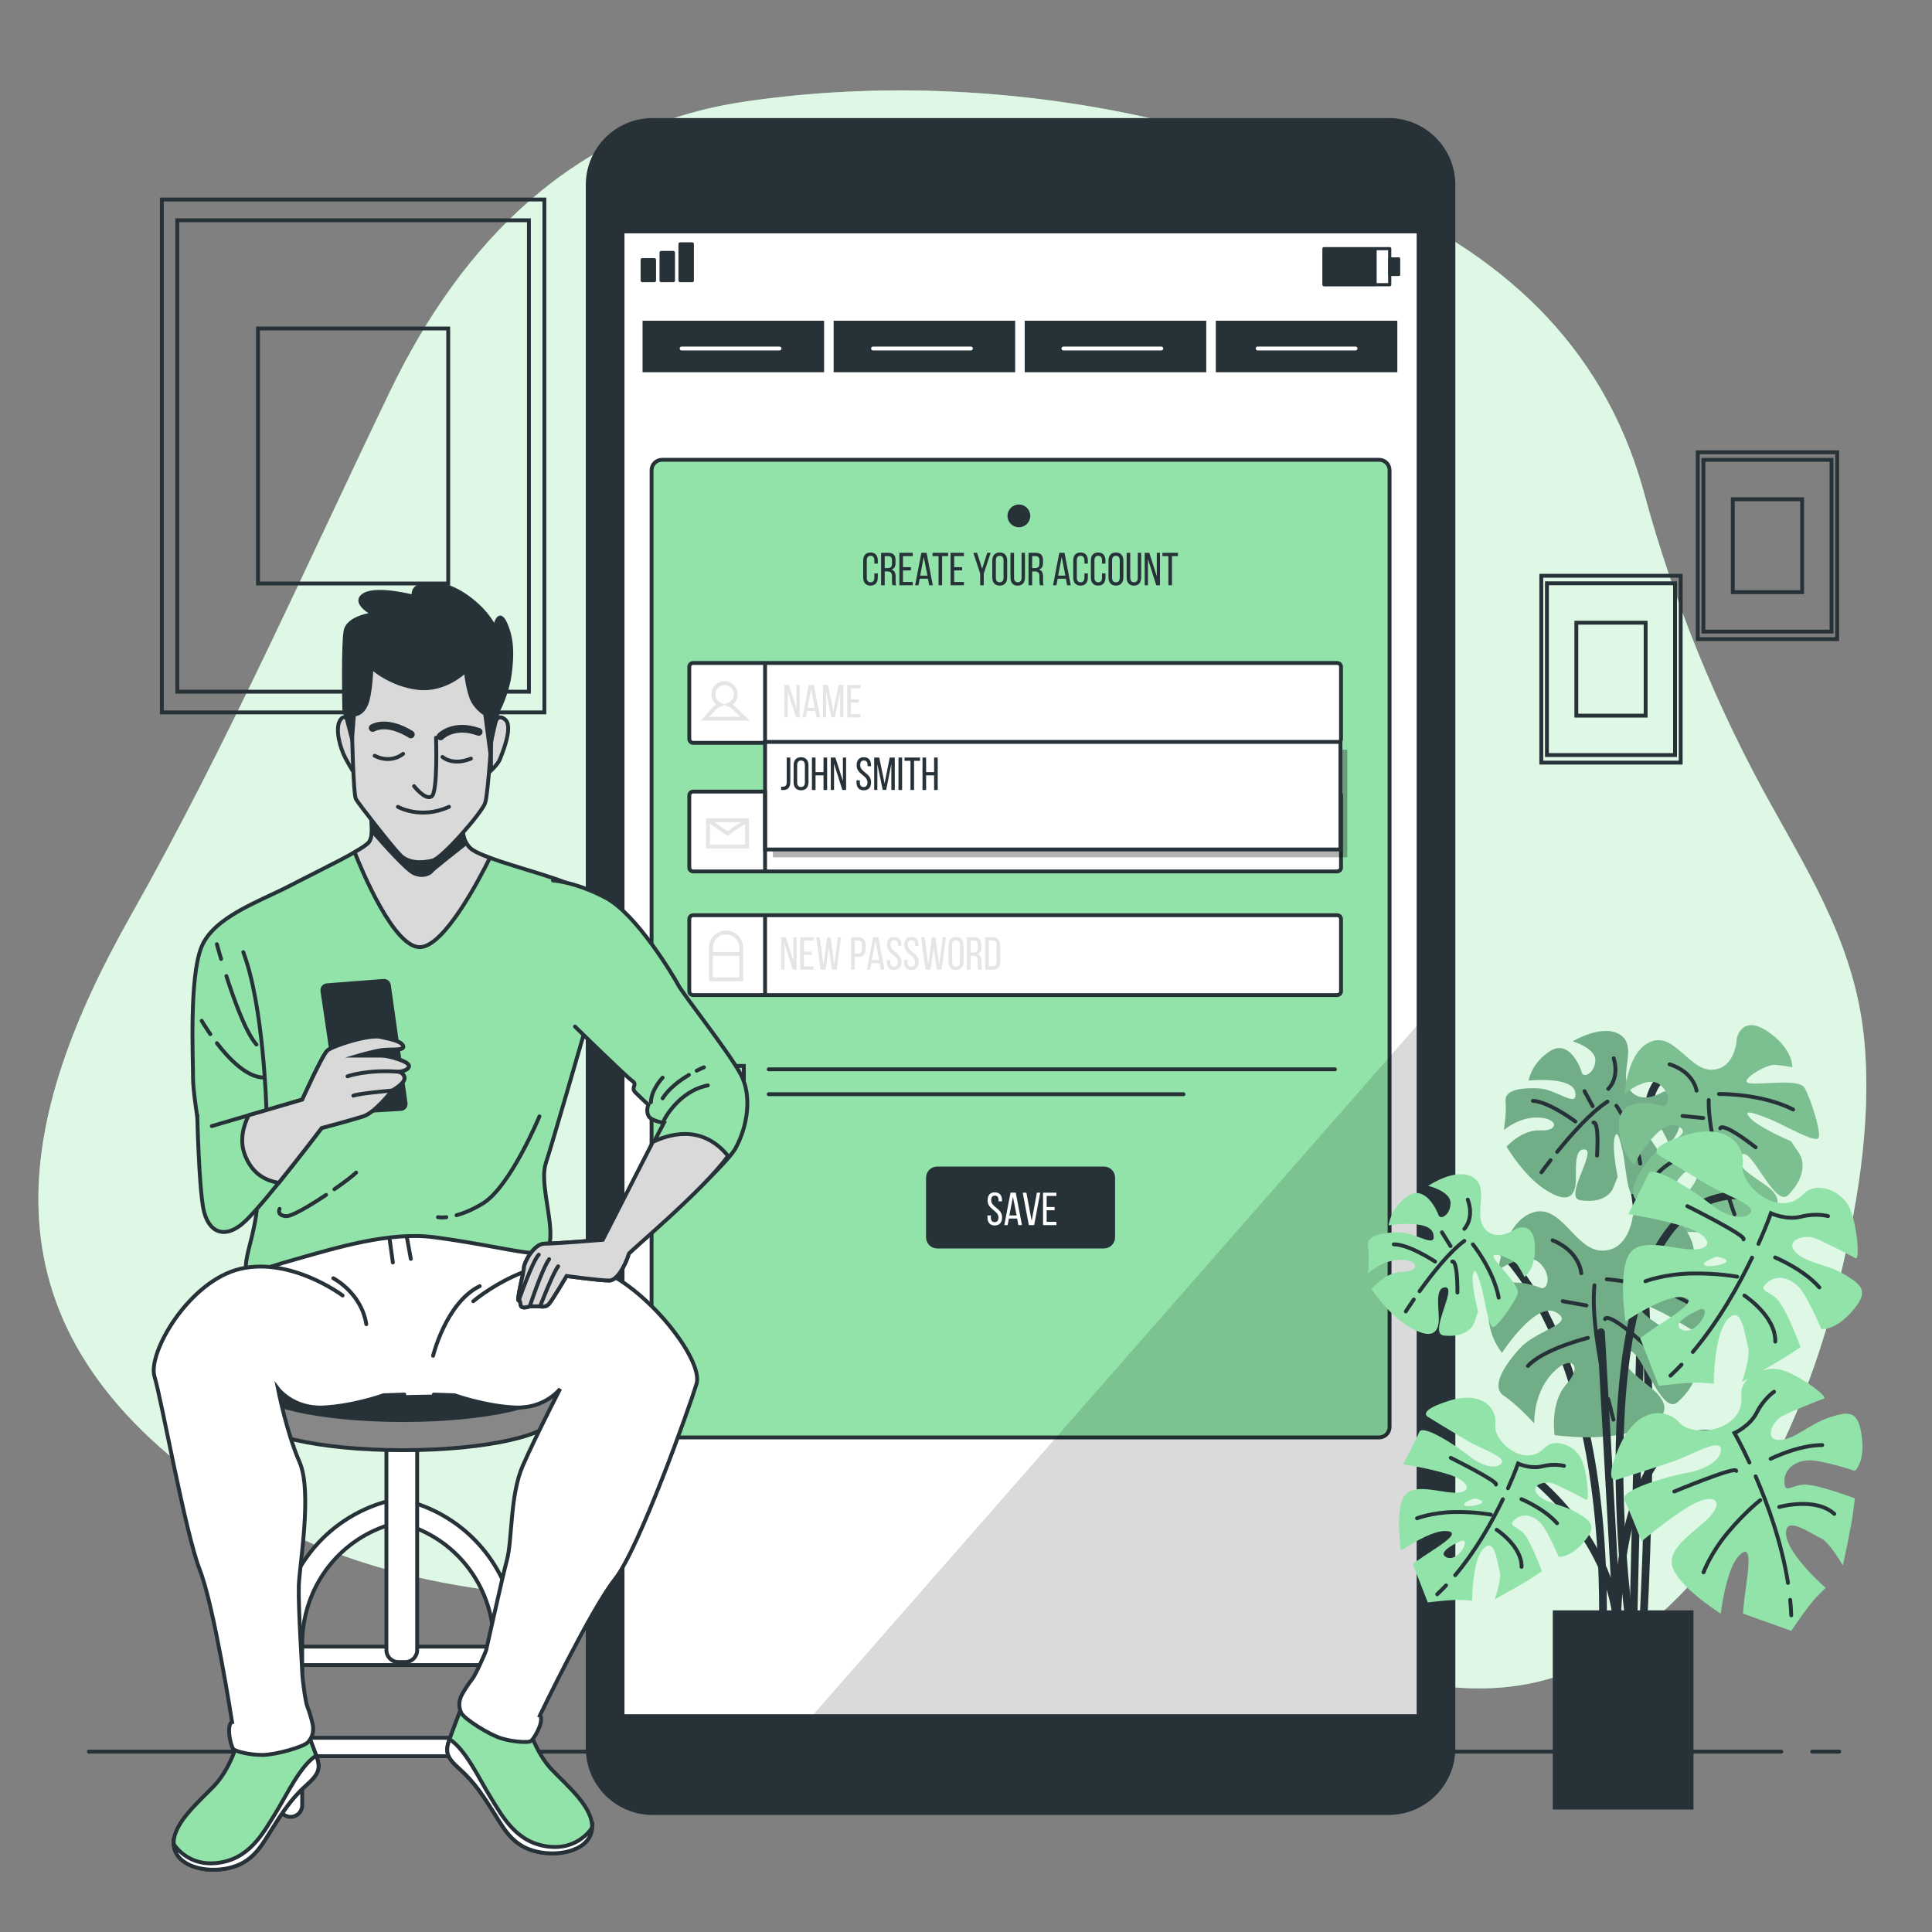<?xml version="1.0" encoding="utf-8"?>
<!-- Generator: Adobe Illustrator 27.5.0, SVG Export Plug-In . SVG Version: 6.00 Build 0)  -->
<svg version="1.1" xmlns="http://www.w3.org/2000/svg" xmlns:xlink="http://www.w3.org/1999/xlink" x="0px" y="0px"
	 viewBox="0 0 500 500" style="enable-background:new 0 0 500 500;" xml:space="preserve">
<rect x="0" y="0" width="500" height="500" fill="#808080" stroke="none"/>
<g id="Background_Simple">
	<g>
		<path style="fill:#92E3A9;" d="M414.221,100.557c-8.893-15.127-21.333-27.51-37.059-37.608
			c-52.376-33.631-123.555-45.74-184.744-36.602c-43.711,6.528-72.852,36.244-91.495,74.961
			C78.895,147.057,58.898,192.572,33.822,237C5.036,288-7.868,341,54.667,385c54.119,38.078,121.981,28.2,184.015,26.98
			c20.558-0.405,41.263,0.277,61.495,4.255c40.198,7.906,79.246,36.005,118.781,9.764c30.051-19.946,47.752-57.635,56.328-91.775
			c5.112-20.349,9.13-42.799,7.238-64.396c-2.073-23.66-12.986-41.475-24.213-61.626c-14.123-25.348-25.157-52.441-32.777-80.479
			C422.838,117.809,419.053,108.778,414.221,100.557z"/>
		<path style="opacity:0.7;fill:#FFFFFF;" d="M414.221,100.557c-8.893-15.127-21.333-27.51-37.059-37.608
			c-52.376-33.631-123.555-45.74-184.744-36.602c-43.711,6.528-72.852,36.244-91.495,74.961
			C78.895,147.057,58.898,192.572,33.822,237C5.036,288-7.868,341,54.667,385c54.119,38.078,121.981,28.2,184.015,26.98
			c20.558-0.405,41.263,0.277,61.495,4.255c40.198,7.906,79.246,36.005,118.781,9.764c30.051-19.946,47.752-57.635,56.328-91.775
			c5.112-20.349,9.13-42.799,7.238-64.396c-2.073-23.66-12.986-41.475-24.213-61.626c-14.123-25.348-25.157-52.441-32.777-80.479
			C422.838,117.809,419.053,108.778,414.221,100.557z"/>
	</g>
</g>
<g id="Floor">
	<g>
		
			<line style="fill:none;stroke:#263238;stroke-linecap:round;stroke-miterlimit:10;" x1="469" y1="453.323" x2="476" y2="453.323"/>
		<line style="fill:none;stroke:#263238;stroke-linecap:round;stroke-miterlimit:10;" x1="23" y1="453.323" x2="461" y2="453.323"/>
	</g>
</g>
<g id="Picture">
	<g>
		
			<rect x="41.885" y="51.637" style="fill:none;stroke:#263238;stroke-linecap:round;stroke-miterlimit:10;" width="99" height="132.725"/>
		<rect x="45.885" y="57" style="fill:none;stroke:#263238;stroke-linecap:round;stroke-miterlimit:10;" width="91" height="122"/>
		
			<rect x="66.771" y="85" style="fill:none;stroke:#263238;stroke-linecap:round;stroke-miterlimit:10;" width="49.229" height="66"/>
	</g>
	<g>
		
			<rect x="398.885" y="149" style="fill:none;stroke:#263238;stroke-linecap:round;stroke-miterlimit:10;" width="36.074" height="48.363"/>
		
			<rect x="400.343" y="150.954" style="fill:none;stroke:#263238;stroke-linecap:round;stroke-miterlimit:10;" width="33.159" height="44.455"/>
		
			<rect x="407.953" y="161.157" style="fill:none;stroke:#263238;stroke-linecap:round;stroke-miterlimit:10;" width="17.938" height="24.049"/>
	</g>
	<g>
		
			<rect x="439.384" y="117.046" style="fill:none;stroke:#263238;stroke-linecap:round;stroke-miterlimit:10;" width="36.074" height="48.363"/>
		
			<rect x="440.841" y="119" style="fill:none;stroke:#263238;stroke-linecap:round;stroke-miterlimit:10;" width="33.159" height="44.454"/>
		
			<rect x="448.451" y="129.203" style="fill:none;stroke:#263238;stroke-linecap:round;stroke-miterlimit:10;" width="17.938" height="24.049"/>
	</g>
</g>
<g id="Device">
	<g>
		<rect x="153.627" y="51" style="fill:#FFFFFF;" width="217" height="402"/>
		<g>
			<path style="fill:#92E3A9;stroke:#263238;stroke-linecap:round;stroke-miterlimit:10;" d="M356.925,372H171.32
				c-1.488,0-2.695-1.207-2.695-2.695v-247.61c0-1.488,1.207-2.695,2.695-2.695h185.605c1.488,0,2.695,1.207,2.695,2.695v247.61
				C359.62,370.793,358.413,372,356.925,372z"/>
			<path style="fill:#FFFFFF;stroke:#263238;stroke-linecap:round;stroke-miterlimit:10;" d="M346.055,225.524H179.388
				c-0.552,0-1-0.448-1-1v-18.667c0-0.552,0.448-1,1-1h166.667c0.552,0,1,0.448,1,1v18.667
				C347.055,225.076,346.607,225.524,346.055,225.524z"/>
			<path style="fill:#FFFFFF;stroke:#263238;stroke-linecap:round;stroke-miterlimit:10;" d="M346.055,192.244H179.388
				c-0.552,0-1-0.448-1-1v-18.667c0-0.552,0.448-1,1-1h166.667c0.552,0,1,0.448,1,1v18.667
				C347.055,191.796,346.607,192.244,346.055,192.244z"/>
			<g>
				<rect x="200.021" y="194.021" style="opacity:0.3;" width="148.656" height="27.853"/>
				
					<rect x="198" y="192" style="fill:#FFFFFF;stroke:#263238;stroke-linecap:round;stroke-miterlimit:10;" width="148.908" height="27.853"/>
				<g>
					<path style="fill:#263238;" d="M202.158,203.593c0.156,0.012,0.324,0.012,0.468,0.012c0.612-0.036,0.983-0.324,0.983-1.176
						v-6.38h0.924v6.321c0,1.571-0.78,2.063-1.787,2.087c-0.216,0-0.384,0.012-0.588-0.012V203.593z"/>
					<path style="fill:#263238;" d="M205.386,198.076c0-1.283,0.636-2.111,1.919-2.111c1.295,0,1.931,0.828,1.931,2.111v4.342
						c0,1.271-0.636,2.111-1.931,2.111c-1.283,0-1.919-0.839-1.919-2.111V198.076z M206.31,202.465c0,0.768,0.324,1.212,0.996,1.212
						c0.684,0,0.996-0.444,0.996-1.212v-4.438c0-0.755-0.312-1.211-0.996-1.211c-0.671,0-0.996,0.456-0.996,1.211V202.465z"/>
					<path style="fill:#263238;" d="M211.061,200.667v3.778h-0.936v-8.396h0.936v3.778h2.063v-3.778h0.936v8.396h-0.936v-3.778
						H211.061z"/>
					<path style="fill:#263238;" d="M215.849,204.444h-0.839v-8.396h1.188l1.943,6.069v-6.069h0.828v8.396h-0.972l-2.147-6.788
						V204.444z"/>
					<path style="fill:#263238;" d="M225.424,198.064v0.228h-0.888v-0.275c0-0.756-0.288-1.2-0.959-1.2
						c-0.671,0-0.96,0.444-0.96,1.188c0,1.883,2.819,2.063,2.819,4.425c0,1.271-0.612,2.099-1.895,2.099
						c-1.284,0-1.883-0.828-1.883-2.099v-0.479h0.875v0.528c0,0.755,0.312,1.199,0.984,1.199c0.671,0,0.983-0.444,0.983-1.199
						c0-1.871-2.807-2.051-2.807-4.413c0-1.295,0.6-2.099,1.859-2.099C224.824,195.965,225.424,196.792,225.424,198.064z"/>
					<path style="fill:#263238;" d="M229.348,204.432h-0.9l-1.391-6.68v6.692h-0.815v-8.396h1.307l1.379,6.705l1.331-6.705h1.308
						v8.396h-0.888v-6.752L229.348,204.432z"/>
					<path style="fill:#263238;" d="M233.465,196.049v8.396h-0.935v-8.396H233.465z"/>
					<path style="fill:#263238;" d="M235.637,204.444V196.9h-1.547v-0.852h4.018v0.852h-1.547v7.544H235.637z"/>
					<path style="fill:#263238;" d="M239.681,200.667v3.778h-0.935v-8.396h0.935v3.778h2.063v-3.778h0.936v8.396h-0.936v-3.778
						H239.681z"/>
				</g>
			</g>
			<path style="fill:#FFFFFF;stroke:#263238;stroke-linecap:round;stroke-miterlimit:10;" d="M346.055,257.524H179.388
				c-0.552,0-1-0.448-1-1v-18.667c0-0.552,0.448-1,1-1h166.667c0.552,0,1,0.448,1,1v18.667
				C347.055,257.076,346.607,257.524,346.055,257.524z"/>
			<g>
				<g>
					<path style="fill:#E5E5E5;" d="M203.028,250.951h-0.839v-8.395h1.188l1.943,6.069v-6.069h0.828v8.395h-0.972l-2.147-6.788
						V250.951z"/>
					<path style="fill:#E5E5E5;" d="M210.095,246.274v0.839h-2.051v2.986h2.519v0.852h-3.454v-8.395h3.454v0.852h-2.519v2.867
						H210.095z"/>
					<path style="fill:#E5E5E5;" d="M213.659,250.951h-1.283l-1.151-8.395h0.912l0.983,7.148l0.936-7.136h0.923l0.923,7.148
						l0.948-7.16h0.815l-1.139,8.395h-1.235l-0.804-5.697L213.659,250.951z"/>
					<path style="fill:#E5E5E5;" d="M222.119,242.556c1.319,0,1.883,0.78,1.883,2.051v1.008c0,1.331-0.624,2.027-1.955,2.027h-0.828
						v3.31h-0.936v-8.395H222.119z M222.047,246.801c0.696,0,1.032-0.324,1.032-1.127v-1.115c0-0.768-0.276-1.151-0.959-1.151h-0.9
						v3.394H222.047z"/>
					<path style="fill:#E5E5E5;" d="M225.528,249.26l-0.324,1.691h-0.864l1.607-8.395h1.355l1.607,8.395h-0.936l-0.324-1.691
						H225.528z M225.648,248.457h1.871l-0.947-4.845L225.648,248.457z"/>
					<path style="fill:#E5E5E5;" d="M233.279,244.571v0.227h-0.888v-0.276c0-0.755-0.288-1.199-0.96-1.199
						c-0.671,0-0.96,0.444-0.96,1.188c0,1.883,2.819,2.063,2.819,4.426c0,1.271-0.612,2.099-1.895,2.099
						c-1.284,0-1.883-0.828-1.883-2.099v-0.48h0.876v0.528c0,0.755,0.312,1.199,0.984,1.199c0.671,0,0.983-0.444,0.983-1.199
						c0-1.871-2.807-2.051-2.807-4.413c0-1.295,0.6-2.099,1.859-2.099C232.679,242.472,233.279,243.299,233.279,244.571z"/>
					<path style="fill:#E5E5E5;" d="M237.742,244.571v0.227h-0.888v-0.276c0-0.755-0.288-1.199-0.96-1.199
						c-0.671,0-0.96,0.444-0.96,1.188c0,1.883,2.819,2.063,2.819,4.426c0,1.271-0.612,2.099-1.895,2.099
						c-1.284,0-1.883-0.828-1.883-2.099v-0.48h0.876v0.528c0,0.755,0.312,1.199,0.984,1.199c0.671,0,0.983-0.444,0.983-1.199
						c0-1.871-2.807-2.051-2.807-4.413c0-1.295,0.6-2.099,1.859-2.099C237.143,242.472,237.742,243.299,237.742,244.571z"/>
					<path style="fill:#E5E5E5;" d="M240.803,250.951h-1.283l-1.151-8.395h0.912l0.983,7.148l0.936-7.136h0.923l0.923,7.148
						l0.947-7.16h0.816l-1.139,8.395h-1.235l-0.804-5.697L240.803,250.951z"/>
					<path style="fill:#E5E5E5;" d="M245.497,244.583c0-1.283,0.635-2.111,1.919-2.111c1.295,0,1.931,0.828,1.931,2.111v4.342
						c0,1.271-0.636,2.111-1.931,2.111c-1.284,0-1.919-0.839-1.919-2.111V244.583z M246.42,248.972c0,0.768,0.324,1.212,0.996,1.212
						c0.684,0,0.995-0.444,0.995-1.212v-4.438c0-0.755-0.311-1.211-0.995-1.211c-0.672,0-0.996,0.456-0.996,1.211V248.972z"/>
					<path style="fill:#E5E5E5;" d="M252.107,242.556c1.319,0,1.871,0.672,1.871,1.919v0.684c0,0.924-0.324,1.499-1.043,1.727
						c0.768,0.228,1.055,0.852,1.055,1.751v1.308c0,0.372,0.013,0.719,0.168,1.007h-0.947c-0.108-0.24-0.156-0.455-0.156-1.02
						v-1.319c0-0.947-0.443-1.247-1.223-1.247h-0.66v3.586h-0.936v-8.395H252.107z M251.867,246.514c0.744,0,1.187-0.24,1.187-1.151
						v-0.804c0-0.755-0.275-1.151-0.971-1.151h-0.912v3.106H251.867z"/>
					<path style="fill:#E5E5E5;" d="M256.93,242.556c1.308,0,1.907,0.792,1.907,2.087v4.234c0,1.283-0.6,2.075-1.907,2.075h-1.967
						v-8.395H256.93z M256.919,250.1c0.672,0,0.995-0.42,0.995-1.188v-4.317c0-0.768-0.323-1.188-1.007-1.188h-1.008v6.692H256.919z
						"/>
				</g>
				<g>
					<path style="fill:#E5E5E5;" d="M203.85,185.671h-0.84v-8.396h1.188l1.942,6.069v-6.069h0.828v8.396h-0.972l-2.146-6.788
						V185.671z"/>
					<path style="fill:#E5E5E5;" d="M208.877,183.98l-0.323,1.691h-0.863l1.606-8.396h1.355l1.607,8.396h-0.936L211,183.98H208.877z
						 M208.997,183.177h1.871l-0.947-4.845L208.997,183.177z"/>
					<path style="fill:#E5E5E5;" d="M216.088,185.659h-0.899l-1.392-6.68v6.692h-0.815v-8.396h1.308l1.379,6.705l1.331-6.705h1.308
						v8.396h-0.888v-6.753L216.088,185.659z"/>
					<path style="fill:#E5E5E5;" d="M222.256,180.994v0.839h-2.051v2.986h2.519v0.852h-3.454v-8.396h3.454v0.852h-2.519v2.867
						H222.256z"/>
				</g>
			</g>
			<g>
				<path style="fill:#263238;" d="M227.175,145.095v0.756h-0.888v-0.804c0-0.755-0.3-1.211-0.983-1.211
					c-0.672,0-0.984,0.456-0.984,1.211v4.438c0,0.756,0.312,1.211,0.984,1.211c0.684,0,0.983-0.456,0.983-1.211v-1.091h0.888v1.044
					c0,1.271-0.6,2.111-1.895,2.111c-1.283,0-1.883-0.839-1.883-2.111v-4.342c0-1.271,0.6-2.111,1.883-2.111
					C226.575,142.984,227.175,143.824,227.175,145.095z"/>
				<path style="fill:#263238;" d="M229.899,143.068c1.319,0,1.871,0.672,1.871,1.919v0.684c0,0.924-0.324,1.499-1.043,1.727
					c0.768,0.228,1.055,0.852,1.055,1.751v1.308c0,0.372,0.012,0.719,0.168,1.007h-0.947c-0.107-0.24-0.156-0.455-0.156-1.02v-1.319
					c0-0.947-0.443-1.247-1.223-1.247h-0.66v3.586h-0.936v-8.395H229.899z M229.659,147.026c0.744,0,1.188-0.24,1.188-1.151v-0.804
					c0-0.755-0.275-1.151-0.971-1.151h-0.912v3.106H229.659z"/>
				<path style="fill:#263238;" d="M235.743,146.786v0.839h-2.052v2.986h2.519v0.852h-3.454v-8.395h3.454v0.852h-2.519v2.867
					H235.743z"/>
				<path style="fill:#263238;" d="M238.024,149.772l-0.324,1.691h-0.863l1.607-8.395h1.355l1.607,8.395h-0.936l-0.324-1.691
					H238.024z M238.143,148.969h1.871l-0.947-4.845L238.143,148.969z"/>
				<path style="fill:#263238;" d="M242.895,151.463v-7.544h-1.547v-0.852h4.018v0.852h-1.547v7.544H242.895z"/>
				<path style="fill:#263238;" d="M248.991,146.786v0.839h-2.052v2.986h2.519v0.852h-3.454v-8.395h3.454v0.852h-2.519v2.867
					H248.991z"/>
				<path style="fill:#263238;" d="M253.671,148.453l-1.775-5.385h0.973l1.307,4.126l1.319-4.126h0.888l-1.787,5.385v3.01h-0.924
					V148.453z"/>
				<path style="fill:#263238;" d="M256.803,145.095c0-1.283,0.636-2.111,1.919-2.111c1.296,0,1.931,0.828,1.931,2.111v4.342
					c0,1.271-0.635,2.111-1.931,2.111c-1.283,0-1.919-0.839-1.919-2.111V145.095z M257.727,149.484c0,0.768,0.324,1.211,0.995,1.211
					c0.684,0,0.995-0.444,0.995-1.211v-4.438c0-0.755-0.311-1.211-0.995-1.211c-0.671,0-0.995,0.456-0.995,1.211V149.484z"/>
				<path style="fill:#263238;" d="M262.43,149.484c0,0.756,0.301,1.211,0.984,1.211c0.672,0,0.971-0.456,0.971-1.211v-6.417h0.876
					v6.369c0,1.271-0.588,2.122-1.883,2.122c-1.284,0-1.871-0.851-1.871-2.122v-6.369h0.923V149.484z"/>
				<path style="fill:#263238;" d="M268.058,143.068c1.319,0,1.871,0.672,1.871,1.919v0.684c0,0.924-0.323,1.499-1.044,1.727
					c0.768,0.228,1.057,0.852,1.057,1.751v1.308c0,0.372,0.012,0.719,0.167,1.007h-0.947c-0.108-0.24-0.155-0.455-0.155-1.02v-1.319
					c0-0.947-0.444-1.247-1.225-1.247h-0.659v3.586h-0.936v-8.395H268.058z M267.819,147.026c0.743,0,1.188-0.24,1.188-1.151v-0.804
					c0-0.755-0.276-1.151-0.973-1.151h-0.911v3.106H267.819z"/>
				<path style="fill:#263238;" d="M273.723,149.772l-0.324,1.691h-0.863l1.607-8.395h1.355l1.607,8.395h-0.935l-0.324-1.691
					H273.723z M273.842,148.969h1.871l-0.947-4.845L273.842,148.969z"/>
				<path style="fill:#263238;" d="M281.533,145.095v0.756h-0.888v-0.804c0-0.755-0.299-1.211-0.982-1.211
					c-0.672,0-0.984,0.456-0.984,1.211v4.438c0,0.756,0.313,1.211,0.984,1.211c0.684,0,0.982-0.456,0.982-1.211v-1.091h0.888v1.044
					c0,1.271-0.6,2.111-1.896,2.111c-1.283,0-1.883-0.839-1.883-2.111v-4.342c0-1.271,0.6-2.111,1.883-2.111
					C280.933,142.984,281.533,143.824,281.533,145.095z"/>
				<path style="fill:#263238;" d="M286.092,145.095v0.756h-0.887v-0.804c0-0.755-0.3-1.211-0.983-1.211
					c-0.672,0-0.983,0.456-0.983,1.211v4.438c0,0.756,0.312,1.211,0.983,1.211c0.684,0,0.983-0.456,0.983-1.211v-1.091h0.887v1.044
					c0,1.271-0.6,2.111-1.895,2.111c-1.283,0-1.883-0.839-1.883-2.111v-4.342c0-1.271,0.6-2.111,1.883-2.111
					C285.493,142.984,286.092,143.824,286.092,145.095z"/>
				<path style="fill:#263238;" d="M286.876,145.095c0-1.283,0.635-2.111,1.918-2.111c1.296,0,1.932,0.828,1.932,2.111v4.342
					c0,1.271-0.636,2.111-1.932,2.111c-1.283,0-1.918-0.839-1.918-2.111V145.095z M287.799,149.484c0,0.768,0.324,1.211,0.995,1.211
					c0.684,0,0.996-0.444,0.996-1.211v-4.438c0-0.755-0.313-1.211-0.996-1.211c-0.671,0-0.995,0.456-0.995,1.211V149.484z"/>
				<path style="fill:#263238;" d="M292.503,149.484c0,0.756,0.3,1.211,0.983,1.211c0.672,0,0.972-0.456,0.972-1.211v-6.417h0.875
					v6.369c0,1.271-0.588,2.122-1.883,2.122c-1.283,0-1.871-0.851-1.871-2.122v-6.369h0.924V149.484z"/>
				<path style="fill:#263238;" d="M297.087,151.463h-0.84v-8.395h1.188l1.943,6.069v-6.069h0.827v8.395h-0.972l-2.146-6.788
					V151.463z"/>
				<path style="fill:#263238;" d="M302.378,151.463v-7.544h-1.547v-0.852h4.018v0.852h-1.547v7.544H302.378z"/>
			</g>
			<g>
				<path style="fill:#263238;stroke:#263238;stroke-linecap:round;stroke-miterlimit:10;" d="M285.705,322.601H242.54
					c-1.312,0-2.376-1.064-2.376-2.376V304.78c0-1.312,1.064-2.376,2.376-2.376h43.165c1.312,0,2.376,1.064,2.376,2.376v15.444
					C288.081,321.537,287.017,322.601,285.705,322.601z"/>
				<g>
					<path style="fill:#FFFFFF;" d="M259.325,310.676v0.228h-0.888v-0.276c0-0.755-0.287-1.199-0.959-1.199
						c-0.672,0-0.96,0.444-0.96,1.188c0,1.883,2.819,2.063,2.819,4.426c0,1.272-0.612,2.099-1.896,2.099s-1.883-0.827-1.883-2.099
						v-0.479h0.875v0.527c0,0.756,0.313,1.199,0.984,1.199c0.671,0,0.983-0.443,0.983-1.199c0-1.871-2.807-2.051-2.807-4.413
						c0-1.296,0.6-2.1,1.858-2.1C258.726,308.576,259.325,309.405,259.325,310.676z"/>
					<path style="fill:#FFFFFF;" d="M261.103,315.366l-0.323,1.69h-0.864l1.607-8.396h1.355l1.607,8.396h-0.936l-0.324-1.69H261.103
						z M261.223,314.562h1.871l-0.947-4.846L261.223,314.562z"/>
					<path style="fill:#FFFFFF;" d="M265.627,308.66l1.367,7.305l1.355-7.305h0.863l-1.571,8.396h-1.379l-1.583-8.396H265.627z"/>
					<path style="fill:#FFFFFF;" d="M272.922,312.379v0.839h-2.051v2.986h2.519v0.852h-3.454v-8.396h3.454v0.852h-2.519v2.867
						H272.922z"/>
				</g>
			</g>
			<path style="fill:#263238;" d="M266.628,133.51c0-1.627-1.318-2.945-2.945-2.945c-1.627,0-2.945,1.319-2.945,2.945
				c0,1.626,1.319,2.945,2.945,2.945C265.309,136.456,266.628,135.137,266.628,133.51z"/>
			
				<line style="fill:#FFFFFF;stroke:#263238;stroke-linecap:round;stroke-miterlimit:10;" x1="198" y1="171.667" x2="198" y2="192"/>
			
				<line style="fill:#FFFFFF;stroke:#263238;stroke-linecap:round;stroke-miterlimit:10;" x1="198" y1="204.667" x2="198" y2="225"/>
			
				<line style="fill:#FFFFFF;stroke:#263238;stroke-linecap:round;stroke-miterlimit:10;" x1="198" y1="237" x2="198" y2="257.333"/>
			<path style="fill:#FFFFFF;stroke:#E5E5E5;stroke-miterlimit:10;" d="M182.469,186.005h10.356l-3.062-2.923
				c-0.336-0.321-0.721-0.556-1.13-0.71c1.052-0.437,1.792-1.472,1.792-2.682c0-1.604-1.301-2.905-2.905-2.905
				c-1.604,0-2.905,1.301-2.905,2.905c0,1.191,0.718,2.211,1.743,2.66c-0.521,0.178-1.009,0.471-1.405,0.909L182.469,186.005z"/>
			<g>
				<rect x="183.984" y="246.88" style="fill:#FFFFFF;stroke:#E5E5E5;stroke-miterlimit:10;" width="7.83" height="6.568"/>
				<path style="fill:none;stroke:#E5E5E5;stroke-miterlimit:10;" d="M183.984,246.88v-1.642c0-2.162,1.753-3.915,3.915-3.915l0,0
					c2.162,0,3.915,1.753,3.915,3.915v1.642"/>
			</g>
			<g>
				<rect x="183.226" y="212.275" style="fill:#FFFFFF;stroke:#E5E5E5;stroke-miterlimit:10;" width="10.104" height="6.82"/>
				<polyline style="fill:none;stroke:#E5E5E5;stroke-miterlimit:10;" points="183.226,212.275 188.278,215.685 193.33,212.275 				
					"/>
			</g>
			
				<rect x="184.311" y="275.866" style="fill:none;stroke:#263238;stroke-linecap:round;stroke-miterlimit:10;" width="8.19" height="8.19"/>
			
				<line style="fill:none;stroke:#263238;stroke-linecap:round;stroke-miterlimit:10;" x1="198.936" y1="276.744" x2="345.483" y2="276.744"/>
			
				<line style="fill:none;stroke:#263238;stroke-linecap:round;stroke-miterlimit:10;" x1="198.936" y1="283.179" x2="306.287" y2="283.179"/>
		</g>
		<polygon style="opacity:0.15;fill:#080808;" points="371.788,454.228 371.788,259.623 201.285,454.228 		"/>
		<g>
			<g>
				<rect x="166.294" y="83" style="fill:#263238;" width="46.979" height="13.333"/>
				<rect x="215.745" y="83" style="fill:#263238;" width="46.979" height="13.333"/>
				<rect x="265.197" y="83" style="fill:#263238;" width="46.979" height="13.333"/>
				<rect x="314.648" y="83" style="fill:#263238;" width="46.979" height="13.333"/>
			</g>
			
				<line style="fill:none;stroke:#FFFFFF;stroke-linecap:round;stroke-miterlimit:10;" x1="176.399" y1="90.188" x2="201.732" y2="90.188"/>
			
				<line style="fill:none;stroke:#FFFFFF;stroke-linecap:round;stroke-miterlimit:10;" x1="225.94" y1="90.188" x2="251.273" y2="90.188"/>
			
				<line style="fill:none;stroke:#FFFFFF;stroke-linecap:round;stroke-miterlimit:10;" x1="275.21" y1="90.188" x2="300.544" y2="90.188"/>
			
				<line style="fill:none;stroke:#FFFFFF;stroke-linecap:round;stroke-miterlimit:10;" x1="325.481" y1="90.188" x2="350.814" y2="90.188"/>
		</g>
		<g>
			<path style="fill:#263238;" d="M359.357,30.558H168.888c-9.545,0-17.283,7.738-17.283,17.282v404.585
				c0,9.545,7.738,17.282,17.283,17.282h190.469c9.545,0,17.283-7.738,17.283-17.282V47.84
				C376.639,38.295,368.902,30.558,359.357,30.558z M366.631,443.642H161.613V60.381h205.018V443.642z"/>
			<g>
				<g>
					
						<rect x="342.658" y="64.356" style="fill:none;stroke:#263238;stroke-width:0.821;stroke-linecap:round;stroke-linejoin:round;stroke-miterlimit:10;" width="16.999" height="9.322"/>
					
						<rect x="342.658" y="64.356" style="fill:#263238;stroke:#263238;stroke-width:0.725;stroke-linecap:round;stroke-linejoin:round;stroke-miterlimit:10;" width="13.257" height="9.322"/>
					
						<rect x="359.62" y="66.964" style="fill:#263238;stroke:#263238;stroke-width:0.725;stroke-linecap:round;stroke-linejoin:round;stroke-miterlimit:10;" width="2.395" height="4.106"/>
				</g>
				<g>
					
						<rect x="166.229" y="67.248" style="fill:#263238;stroke:#263238;stroke-width:0.883;stroke-linecap:round;stroke-linejoin:round;stroke-miterlimit:10;" width="3.116" height="5.343"/>
					
						<rect x="171.127" y="65.372" style="fill:#263238;stroke:#263238;stroke-width:0.883;stroke-linecap:round;stroke-linejoin:round;stroke-miterlimit:10;" width="3.117" height="7.219"/>
					
						<rect x="176.024" y="63.155" style="fill:#263238;stroke:#263238;stroke-width:0.883;stroke-linecap:round;stroke-linejoin:round;stroke-miterlimit:10;" width="3.117" height="9.436"/>
				</g>
			</g>
		</g>
	</g>
</g>
<g id="Plants">
	<g>
		<path style="fill:none;stroke:#263238;stroke-width:2;stroke-linecap:round;stroke-miterlimit:10;" d="M441.447,279.065
			c0,0-14.079-7.821-15.121,9.907c-1.043,17.729-3.65,132.964-3.65,132.964"/>
		<path style="fill:none;stroke:#263238;stroke-width:2;stroke-linecap:round;stroke-miterlimit:10;" d="M419.014,290.535
			c0,0,11.483,25.552,6.269,129.837"/>
		<g>
			<path style="fill:#92E3A9;" d="M430.295,282.634c0,0-5.385,3.451-8.45-0.499c-3.064-3.949,2.073-11.183-2.455-14.277
				c-4.528-3.094-12.344,1.627-12.344,1.627s6.019,1.768,5.826,5.054c-0.194,3.286-3.094,4.528-3.48,3.092
				c-0.386-1.436-3.257-8.671-8.145-5.662c-4.888,3.009-5.634,7.676-5.634,7.676s11.377-1.213,12.067,3.067
				c0.69,4.28-4.667-0.746-9.361-1.023c-4.694-0.277-8.974,0.413-8.671,3.257c0.303,2.844-0.443,7.511-0.443,7.511
				s3.977-3.534,9.141-3.229c5.164,0.305,4.97,3.591,0.276,3.314c-4.694-0.277-8.727,4.196-8.727,4.196s4.279,7.318,9.718,10.937
				c5.439,3.618,7.4,2.321,8.036-0.468c0.636-2.789-0.827-9.941,2.459-9.747c3.286,0.194-5.442,12.397-1.245,13.116
				c4.197,0.719,7.566-0.496,8.671-3.257c1.105-2.761,1.105-2.761,1.105-2.761s-1.462-7.152-0.827-9.941
				c0.636-2.789,1.408,0.083,2.153,3.424c0.745,3.341,1.213,11.377,2.649,10.991c1.436-0.386,6.021-6.24,7.098-8.531
				c1.077-2.292-6.046-9.307-5.963-10.715c0.083-1.408,5.578,1.271,6.434,2.735c0.856,1.464,1.684,3.397,1.684,3.397
				s3.424-2.153,3.343-8.753C435.128,280.564,430.295,282.634,430.295,282.634z"/>
			<path style="opacity:0.3;fill:#263238;" d="M430.295,282.634c0,0-5.385,3.451-8.45-0.499c-3.064-3.949,2.073-11.183-2.455-14.277
				c-4.528-3.094-12.344,1.627-12.344,1.627s6.019,1.768,5.826,5.054c-0.194,3.286-3.094,4.528-3.48,3.092
				c-0.386-1.436-3.257-8.671-8.145-5.662c-4.888,3.009-5.634,7.676-5.634,7.676s11.377-1.213,12.067,3.067
				c0.69,4.28-4.667-0.746-9.361-1.023c-4.694-0.277-8.974,0.413-8.671,3.257c0.303,2.844-0.443,7.511-0.443,7.511
				s3.977-3.534,9.141-3.229c5.164,0.305,4.97,3.591,0.276,3.314c-4.694-0.277-8.727,4.196-8.727,4.196s4.279,7.318,9.718,10.937
				c5.439,3.618,7.4,2.321,8.036-0.468c0.636-2.789-0.827-9.941,2.459-9.747c3.286,0.194-5.442,12.397-1.245,13.116
				c4.197,0.719,7.566-0.496,8.671-3.257c1.105-2.761,1.105-2.761,1.105-2.761s-1.462-7.152-0.827-9.941
				c0.636-2.789,1.408,0.083,2.153,3.424c0.745,3.341,1.213,11.377,2.649,10.991c1.436-0.386,6.021-6.24,7.098-8.531
				c1.077-2.292-6.046-9.307-5.963-10.715c0.083-1.408,5.578,1.271,6.434,2.735c0.856,1.464,1.684,3.397,1.684,3.397
				s3.424-2.153,3.343-8.753C435.128,280.564,430.295,282.634,430.295,282.634z"/>
			<path style="fill:none;stroke:#263238;stroke-linecap:round;stroke-miterlimit:10;" d="M402.994,298.109
				c3.512-4.342,8.687-10.216,13.025-13.02"/>
			<path style="fill:none;stroke:#263238;stroke-linecap:round;stroke-miterlimit:10;" d="M398.923,303.394
				c0,0,0.902-1.254,2.363-3.132"/>
			<path style="fill:none;stroke:#263238;stroke-linecap:round;stroke-miterlimit:10;" d="M418.31,286.166
				c0,0,5.218,7.374,6.183,14.967"/>
			<path style="fill:none;stroke:#263238;stroke-linecap:round;stroke-miterlimit:10;" d="M412.4,290.528
				c0,0,1.464-0.856,0.91,8.533"/>
			<path style="fill:none;stroke:#263238;stroke-linecap:round;stroke-miterlimit:10;" d="M416.213,281.803
				c0,0,2.983-2.65,1.41-7.925"/>
			
				<line style="fill:none;stroke:#263238;stroke-linecap:round;stroke-miterlimit:10;" x1="412.18" y1="286.276" x2="410.055" y2="282.382"/>
			<path style="fill:none;stroke:#263238;stroke-linecap:round;stroke-miterlimit:10;" d="M407.706,290.251
				c0,0-6.764-5.11-10.989-5.359"/>
		</g>
		<g>
			<path style="fill:#92E3A9;" d="M449.49,268.721c0,0-0.216,7.744-6.258,8.12c-6.043,0.376-9.784-9.698-15.967-7.273
				c-6.184,2.425-6.785,13.467-6.785,13.467s5.873-4.821,9.031-2.388s2.425,6.184,0.724,5.592
				c-1.701-0.592-10.902-2.65-11.221,4.295c-0.319,6.945,3.844,10.873,3.844,10.873s6.54-12.217,11.296-9.99
				c4.755,2.227-3.928,4.163-7.405,8.674c-3.477,4.511-5.704,9.267-2.65,10.902c3.054,1.635,7.218,5.563,7.218,5.563
				s-0.827-6.39,2.997-11.353c3.825-4.962,6.982-2.528,3.505,1.983c-3.477,4.511-1.747,11.597-1.747,11.597
				s10.244,0.704,17.574-2.275c7.33-2.979,7.368-5.827,5.009-8.364c-2.359-2.537-10.516-5.948-8.083-9.106
				c2.434-3.158,8.703,13.899,12.283,10.186c3.581-3.712,4.661-7.913,2.65-10.901c-2.011-2.988-2.011-2.988-2.011-2.988
				s-8.158-3.411-10.517-5.948c-2.359-2.537,1.043-1.353,4.896,0.178c3.853,1.532,12.218,6.54,12.81,4.839
				c0.592-1.701-2.143-10.281-3.703-12.922s-13.439-0.291-14.792-1.334c-1.353-1.043,5.075-4.718,7.123-4.577
				c2.049,0.141,4.549,0.629,4.549,0.629s0.178-4.896-6.485-9.313S449.49,268.721,449.49,268.721z"/>
			<path style="opacity:0.2;fill:#263238;" d="M449.49,268.721c0,0-0.216,7.744-6.258,8.12c-6.043,0.376-9.784-9.698-15.967-7.273
				c-6.184,2.425-6.785,13.467-6.785,13.467s5.873-4.821,9.031-2.388s2.425,6.184,0.724,5.592
				c-1.701-0.592-10.902-2.65-11.221,4.295c-0.319,6.945,3.844,10.873,3.844,10.873s6.54-12.217,11.296-9.99
				c4.755,2.227-3.928,4.163-7.405,8.674c-3.477,4.511-5.704,9.267-2.65,10.902c3.054,1.635,7.218,5.563,7.218,5.563
				s-0.827-6.39,2.997-11.353c3.825-4.962,6.982-2.528,3.505,1.983c-3.477,4.511-1.747,11.597-1.747,11.597
				s10.244,0.704,17.574-2.275c7.33-2.979,7.368-5.827,5.009-8.364c-2.359-2.537-10.516-5.948-8.083-9.106
				c2.434-3.158,8.703,13.899,12.283,10.186c3.581-3.712,4.661-7.913,2.65-10.901c-2.011-2.988-2.011-2.988-2.011-2.988
				s-8.158-3.411-10.517-5.948c-2.359-2.537,1.043-1.353,4.896,0.178c3.853,1.532,12.218,6.54,12.81,4.839
				c0.592-1.701-2.143-10.281-3.703-12.922s-13.439-0.291-14.792-1.334c-1.353-1.043,5.075-4.718,7.123-4.577
				c2.049,0.141,4.549,0.629,4.549,0.629s0.178-4.896-6.485-9.313S449.49,268.721,449.49,268.721z"/>
			<path style="fill:none;stroke:#263238;stroke-linecap:round;stroke-miterlimit:10;" d="M446.374,306.603
				c-1.953-6.475-4.307-15.661-4.158-21.915"/>
			<path style="fill:none;stroke:#263238;stroke-linecap:round;stroke-miterlimit:10;" d="M448.891,314.282
				c0,0-0.641-1.757-1.525-4.501"/>
			<path style="fill:none;stroke:#263238;stroke-linecap:round;stroke-miterlimit:10;" d="M444.857,283.128
				c0,0,10.939-0.198,19.2,4.012"/>
			<path style="fill:none;stroke:#263238;stroke-linecap:round;stroke-miterlimit:10;" d="M445.196,292.018
				c0,0,0.141-2.049,9.163,4.905"/>
			<path style="fill:none;stroke:#263238;stroke-linecap:round;stroke-miterlimit:10;" d="M439.059,282.254
				c0,0-0.621-4.793-6.974-6.813"/>
			
				<line style="fill:none;stroke:#263238;stroke-linecap:round;stroke-miterlimit:10;" x1="440.788" y1="289.34" x2="435.441" y2="288.814"/>
			<path style="fill:none;stroke:#263238;stroke-linecap:round;stroke-miterlimit:10;" d="M441.719,296.53
				c0,0-9.727,3.29-12.856,7.35"/>
		</g>
		<path style="fill:none;stroke:#263238;stroke-width:2;stroke-linecap:round;stroke-miterlimit:10;" d="M384.611,320.258
			c0,0,30.764,20.336,30.243,99.071"/>
		<g>
			<path style="fill:#92E3A9;" d="M422.542,314.886c0,0-0.98,8.915-7.988,8.779c-7.008-0.136-10.374-12.114-17.738-9.9
				c-7.364,2.215-9.1,14.9-9.1,14.9s7.233-5.009,10.647-1.903c3.414,3.107,2.215,7.364,0.308,6.521
				c-1.907-0.844-12.33-4.086-13.353,3.897c-1.024,7.984,3.41,12.91,3.41,12.91s8.7-13.481,13.977-10.462
				c5.277,3.019-4.926,4.434-9.364,9.311c-4.438,4.877-7.456,10.155-4.086,12.329c3.37,2.175,7.804,7.101,7.804,7.101
				s-0.352-7.452,4.53-12.817c4.882-5.365,8.296-2.259,3.858,2.619c-4.438,4.877-3.111,13.217-3.111,13.217
				s11.754,1.779,20.493-0.967c8.74-2.746,9.052-6.029,6.569-9.179c-2.483-3.15-11.574-7.857-8.467-11.271
				c3.107-3.414,8.731,16.86,13.213,12.914s6.125-8.691,4.086-12.329c-2.039-3.638-2.039-3.638-2.039-3.638
				s-9.091-4.706-11.574-7.856c-2.483-3.15,1.331-1.463,5.633,0.668c4.302,2.131,13.481,8.7,14.324,6.793
				c0.844-1.907-1.503-12.066-3.054-15.26c-1.551-3.194-15.48-1.604-16.943-2.935c-1.463-1.331,6.301-4.965,8.652-4.609
				s5.189,1.156,5.189,1.156s0.668-5.633-6.604-11.358C424.542,307.79,422.542,314.886,422.542,314.886z"/>
			<path style="opacity:0.3;fill:#263238;" d="M422.542,314.886c0,0-0.98,8.915-7.988,8.779c-7.008-0.136-10.374-12.114-17.738-9.9
				c-7.364,2.215-9.1,14.9-9.1,14.9s7.233-5.009,10.647-1.903c3.414,3.107,2.215,7.364,0.308,6.521
				c-1.907-0.844-12.33-4.086-13.353,3.897c-1.024,7.984,3.41,12.91,3.41,12.91s8.7-13.481,13.977-10.462
				c5.277,3.019-4.926,4.434-9.364,9.311c-4.438,4.877-7.456,10.155-4.086,12.329c3.37,2.175,7.804,7.101,7.804,7.101
				s-0.352-7.452,4.53-12.817c4.882-5.365,8.296-2.259,3.858,2.619c-4.438,4.877-3.111,13.217-3.111,13.217
				s11.754,1.779,20.493-0.967c8.74-2.746,9.052-6.029,6.569-9.179c-2.483-3.15-11.574-7.857-8.467-11.271
				c3.107-3.414,8.731,16.86,13.213,12.914s6.125-8.691,4.086-12.329c-2.039-3.638-2.039-3.638-2.039-3.638
				s-9.091-4.706-11.574-7.856c-2.483-3.15,1.331-1.463,5.633,0.668c4.302,2.131,13.481,8.7,14.324,6.793
				c0.844-1.907-1.503-12.066-3.054-15.26c-1.551-3.194-15.48-1.604-16.943-2.935c-1.463-1.331,6.301-4.965,8.652-4.609
				s5.189,1.156,5.189,1.156s0.668-5.633-6.604-11.358C424.542,307.79,422.542,314.886,422.542,314.886z"/>
			<path style="fill:none;stroke:#263238;stroke-linecap:round;stroke-miterlimit:10;" d="M415.372,358.305
				c-1.643-7.656-3.492-18.478-2.729-25.68"/>
			<path style="fill:none;stroke:#263238;stroke-linecap:round;stroke-miterlimit:10;" d="M417.551,367.403
				c0,0-0.573-2.088-1.335-5.338"/>
			<path style="fill:none;stroke:#263238;stroke-linecap:round;stroke-miterlimit:10;" d="M415.837,331.073
				c0,0,12.641,0.804,21.776,6.442"/>
			<path style="fill:none;stroke:#263238;stroke-linecap:round;stroke-miterlimit:10;" d="M415.389,341.364
				c0,0,0.356-2.351,10.111,6.525"/>
			<path style="fill:none;stroke:#263238;stroke-linecap:round;stroke-miterlimit:10;" d="M409.229,329.518
				c0,0-0.264-5.589-7.404-8.52"/>
			
				<line style="fill:none;stroke:#263238;stroke-linecap:round;stroke-miterlimit:10;" x1="410.556" y1="337.858" x2="404.435" y2="336.746"/>
			<path style="fill:none;stroke:#263238;stroke-linecap:round;stroke-miterlimit:10;" d="M410.951,346.241
				c0,0-11.534,2.878-15.528,7.268"/>
		</g>
		<path style="fill:none;stroke:#263238;stroke-width:2;stroke-linecap:round;stroke-miterlimit:10;" d="M396.604,382.308
			c0,0,19.814,15.121,21.9,37.543l-4.171-75.086"/>
		<path style="fill:none;stroke:#263238;stroke-width:2;stroke-linecap:round;stroke-miterlimit:10;" d="M444.576,371.358
			c-26.071-4.693-26.071,48.493-26.071,48.493"/>
		<path style="fill:none;stroke:#263238;stroke-width:2;stroke-linecap:round;stroke-miterlimit:10;" d="M421.633,419.329
			c0,0-15.121-110.021,28.679-110.021"/>
		<g>
			<path style="fill:#92E3A9;" d="M434.641,368.195c-3.561-4.006-11.129-4.006-15.58,6.232c-4.452,10.239-0.445,8.458-0.445,8.458
				s8.458-2.671,13.8-4.452c5.342-1.781,12.464-6.232,12.91-3.561c0.445,2.671-3.561,5.342-8.458,6.232
				c-4.897,0.89-17.806,4.452-16.471,7.122c1.335,2.671,4.452,10.684,4.452,10.684s6.232-5.342,12.019-8.903
				c5.787-3.561,9.348-2.226,6.232,1.781c-3.116,4.007-12.019,8.458-10.239,13.8c1.781,5.342,12.464,12.019,12.464,12.019
				s1.335-11.129,4.452-14.69c3.116-3.561,3.116,0.445,2.226,6.677c-0.89,6.232-0.89,8.013-0.89,8.013l12.464,4.452
				c0,0,4.452-6.677,6.677-8.903c2.226-2.226,2.226-2.226,2.226-2.226s-9.794-8.458-10.239-13.8c-0.445-5.342,6.677,0,8.903,0.89
				c2.226,0.89,5.787,7.122,5.787,7.122s2.226-10.239,2.671-13.8c0.445-3.561,0.445-3.561,0.445-3.561s-9.348-3.561-12.91-3.561
				c-3.561,0-5.342,2.671-5.342-0.89c0-3.561,3.561-5.787,7.568-5.342c4.006,0.445,10.684,2.671,10.684,2.671
				s2.671-2.226,1.781-8.903c-0.89-6.677-3.116-6.677-8.458-4.897c-5.342,1.781-8.903,5.787-12.91,5.787
				c-4.006,0-1.781-4.897,0.89-6.232c2.671-1.336,9.348-4.006,10.684-4.452c1.335-0.445-7.123-6.677-11.574-7.568
				c-4.452-0.89-10.215,2.246-9.793,6.677C451.557,370.421,438.202,372.202,434.641,368.195z"/>
			<path style="fill:none;stroke:#263238;stroke-linecap:round;stroke-miterlimit:10;" d="M463.297,414.03
				c0.133,1.341,0.228,2.683,0.279,4.023"/>
			<path style="fill:none;stroke:#263238;stroke-linecap:round;stroke-miterlimit:10;" d="M454.354,382.073
				c3.126,7.225,6.742,17.188,8.379,27.584"/>
			<path style="fill:none;stroke:#263238;stroke-linecap:round;stroke-miterlimit:10;" d="M452.751,378.5
				c-2.205-4.742-3.865-7.633-3.865-7.633s4.006-1.781,5.787-5.342c1.781-3.561,4.452-5.342,4.452-5.342"/>
			<path style="fill:none;stroke:#263238;stroke-linecap:round;stroke-miterlimit:10;" d="M433.306,386.002
				c0,0,16.026-6.677,16.026-5.342"/>
			<path style="fill:none;stroke:#263238;stroke-linecap:round;stroke-miterlimit:10;" d="M458.234,377.544
				c0,0,7.123-3.561,13.355-3.561"/>
			<path style="fill:none;stroke:#263238;stroke-linecap:round;stroke-miterlimit:10;" d="M455.563,388.227
				c0,0-4.006,3.116-8.458,8.458c-4.452,5.342-6.232,10.239-6.232,10.239"/>
			<path style="fill:none;stroke:#263238;stroke-linecap:round;stroke-miterlimit:10;" d="M460.46,390.008
				c0,0,9.348-2.671,14.245,1.781"/>
		</g>
		<g>
			<path style="fill:#92E3A9;" d="M477.393,329.858c-4.846-2.866-10.206-2.929-12.833-5.954c-2.626-3.025,2.53-4.555,5.29-3.413
				c2.759,1.141,9.154,4.433,10.365,5.149c1.212,0.717,0.373-9.756-1.873-13.701c-2.246-3.945-8.393-6.242-11.463-3.018
				c-6.475,6.801-16.575-2.117-15.884-7.432c0.691-5.316-4.27-11.03-14.92-7.68c-10.65,3.351-6.679,5.209-6.679,5.209
				s7.562,4.636,12.408,7.503c4.847,2.867,12.878,5.327,11.152,7.414c-1.725,2.087-6.368,0.813-10.251-2.301
				c-3.883-3.114-15.035-10.528-16.176-7.768c-1.142,2.759-5.149,10.365-5.149,10.365s8.119,1.204,14.602,3.24
				c6.483,2.035,7.809,5.6,2.741,5.873c-5.068,0.273-14.266-3.531-17.133,1.315c-2.866,4.846-0.905,17.292-0.905,17.292
				s9.279-6.287,14.011-6.269c4.732,0.018,1.707,2.645-3.583,6.058s-6.634,4.581-6.634,4.581l4.81,12.331
				c0,0,7.961-1.016,11.101-0.794c3.14,0.222,3.14,0.222,3.14,0.222s-0.033-12.94,3.709-16.778c3.742-3.838,4.378,5.042,5.164,7.307
				s-1.585,9.039-1.585,9.039s9.191-5.031,12.172-7.03c2.981-1.999,2.981-1.999,2.981-1.999s-3.439-9.394-5.774-12.083
				c-2.335-2.689-5.519-2.283-2.83-4.617s6.705-1.104,8.995,2.213c2.29,3.317,4.987,9.819,4.987,9.819s3.432,0.558,7.89-4.492
				C483.699,334.405,482.24,332.725,477.393,329.858z M435.265,344.107c-3.561-1.781,4.897-5.342,4.897-5.342
				C443.278,338.32,438.826,345.888,435.265,344.107z M441.262,327.488c-1.518-0.759,3.036-2.277,3.036-2.277
				C450.877,326.476,442.78,328.247,441.262,327.488z"/>
			<path style="fill:none;stroke:#263238;stroke-linecap:round;stroke-miterlimit:10;" d="M435.171,353.175
				c-0.926,0.979-1.877,1.931-2.855,2.848"/>
			<path style="fill:none;stroke:#263238;stroke-linecap:round;stroke-miterlimit:10;" d="M453.44,325.472
				c-3.407,7.097-8.559,16.358-15.337,24.411"/>
			<path style="fill:none;stroke:#263238;stroke-linecap:round;stroke-miterlimit:10;" d="M455.087,321.919
				c2.135-4.774,3.23-7.923,3.23-7.923s3.971,1.858,7.828,0.868c3.857-0.99,6.952-0.14,6.952-0.14"/>
			<path style="fill:none;stroke:#263238;stroke-linecap:round;stroke-miterlimit:10;" d="M436.674,312.153
				c0,0,15.548,7.724,14.54,8.599"/>
			<path style="fill:none;stroke:#263238;stroke-linecap:round;stroke-miterlimit:10;" d="M459.404,325.433
				c0,0,7.358,3.044,11.444,7.75"/>
			<path style="fill:none;stroke:#263238;stroke-linecap:round;stroke-miterlimit:10;" d="M449.585,330.42
				c0,0-4.98-0.983-11.932-0.842c-6.952,0.14-11.817,2.006-11.817,2.006"/>
			<path style="fill:none;stroke:#263238;stroke-linecap:round;stroke-miterlimit:10;" d="M451.451,335.285
				c0,0,8.145,5.308,7.994,11.924"/>
		</g>
		<g>
			<path style="fill:#92E3A9;" d="M408.221,391.541c-3.9-2.307-8.214-2.357-10.327-4.792c-2.114-2.435,2.036-3.665,4.257-2.747
				c2.22,0.918,7.366,3.567,8.342,4.144c0.975,0.577,0.3-7.851-1.507-11.026c-1.807-3.175-6.754-5.023-9.224-2.429
				c-5.211,5.473-13.339-1.703-12.783-5.981c0.556-4.278-3.436-8.877-12.007-6.18c-8.57,2.696-5.375,4.192-5.375,4.192
				s6.085,3.731,9.986,6.038c3.9,2.307,10.363,4.287,8.975,5.966c-1.388,1.68-5.125,0.654-8.249-1.852
				c-3.124-2.506-12.099-8.472-13.018-6.252c-0.919,2.221-4.144,8.342-4.144,8.342s6.534,0.969,11.751,2.607
				c5.217,1.638,6.284,4.507,2.206,4.727c-4.079,0.22-11.481-2.842-13.788,1.058c-2.307,3.9-0.728,13.916-0.728,13.916
				s7.467-5.06,11.276-5.045c3.808,0.015,1.373,2.128-2.884,4.875c-4.257,2.747-5.339,3.686-5.339,3.686l3.871,9.923
				c0,0,6.406-0.818,8.933-0.639c2.527,0.178,2.527,0.178,2.527,0.178s-0.027-10.414,2.984-13.502
				c3.011-3.089,3.523,4.058,4.156,5.88c0.633,1.822-1.275,7.274-1.275,7.274s7.396-4.049,9.795-5.657
				c2.399-1.608,2.399-1.608,2.399-1.608s-2.768-7.56-4.647-9.724c-1.879-2.164-4.441-1.837-2.277-3.716
				c2.164-1.879,5.396-0.889,7.239,1.781c1.843,2.67,4.013,7.902,4.013,7.902s2.762,0.449,6.35-3.615
				C413.296,395.2,412.121,393.847,408.221,391.541z M374.318,403.007c-2.866-1.433,3.941-4.299,3.941-4.299
				C380.767,398.35,377.184,404.44,374.318,403.007z M379.144,389.633c-1.222-0.611,2.443-1.832,2.443-1.832
				C386.882,388.819,380.366,390.244,379.144,389.633z"/>
			<path style="fill:none;stroke:#263238;stroke-linecap:round;stroke-miterlimit:10;" d="M374.242,410.305
				c-0.745,0.788-1.511,1.554-2.298,2.292"/>
			<path style="fill:none;stroke:#263238;stroke-linecap:round;stroke-miterlimit:10;" d="M388.944,388.011
				c-2.742,5.711-6.888,13.164-12.342,19.645"/>
			<path style="fill:none;stroke:#263238;stroke-linecap:round;stroke-miterlimit:10;" d="M390.27,385.152
				c1.719-3.842,2.6-6.376,2.6-6.376s3.196,1.495,6.299,0.699c3.104-0.797,5.595-0.113,5.595-0.113"/>
			<path style="fill:none;stroke:#263238;stroke-linecap:round;stroke-miterlimit:10;" d="M375.452,377.292
				c0,0,12.512,6.216,11.701,6.921"/>
			<path style="fill:none;stroke:#263238;stroke-linecap:round;stroke-miterlimit:10;" d="M393.744,387.979
				c0,0,5.922,2.449,9.21,6.237"/>
			<path style="fill:none;stroke:#263238;stroke-linecap:round;stroke-miterlimit:10;" d="M385.842,391.993
				c0,0-4.007-0.791-9.602-0.678c-5.595,0.113-9.51,1.614-9.51,1.614"/>
			<path style="fill:none;stroke:#263238;stroke-linecap:round;stroke-miterlimit:10;" d="M387.343,395.908
				c0,0,6.555,4.272,6.433,9.596"/>
		</g>
		<g>
			<path style="fill:#92E3A9;" d="M392.317,318.031c0,0-4.897,3.561-8.013,0c-3.116-3.561,1.336-10.684-3.116-13.355
				c-4.452-2.671-11.574,2.226-11.574,2.226s5.787,1.335,5.787,4.452c0,3.116-2.671,4.452-3.116,3.116
				c-0.445-1.336-3.561-8.013-8.013-4.897c-4.452,3.116-4.897,7.568-4.897,7.568s10.684-1.781,11.574,2.226
				c0.89,4.007-4.452-0.445-8.903-0.445c-4.452,0-8.458,0.89-8.013,3.561c0.445,2.671,0,7.123,0,7.123s3.561-3.561,8.458-3.561
				s4.897,3.116,0.445,3.116c-4.452,0-8.013,4.452-8.013,4.452s4.452,6.677,9.793,9.793c5.342,3.116,7.122,1.781,7.568-0.89
				c0.445-2.671-1.336-9.348,1.781-9.348c3.116,0-4.452,12.019-0.445,12.464c4.006,0.445,7.122-0.89,8.013-3.561
				c0.89-2.671,0.89-2.671,0.89-2.671s-1.781-6.677-1.335-9.348c0.445-2.671,1.335,0,2.226,3.116
				c0.89,3.116,1.781,10.684,3.116,10.238c1.335-0.445,5.342-6.232,6.232-8.458c0.89-2.226-6.232-8.458-6.232-9.794
				c0-1.335,5.342,0.89,6.232,2.226c0.89,1.336,1.781,3.116,1.781,3.116s3.116-2.226,2.671-8.458
				C396.769,315.806,392.317,318.031,392.317,318.031z"/>
			<path style="fill:none;stroke:#263238;stroke-linecap:round;stroke-miterlimit:10;" d="M367.38,334.177
				c3.077-4.298,7.64-10.139,11.583-13.03"/>
			<path style="fill:none;stroke:#263238;stroke-linecap:round;stroke-miterlimit:10;" d="M363.827,339.399
				c0,0,0.782-1.235,2.059-3.092"/>
			<path style="fill:none;stroke:#263238;stroke-linecap:round;stroke-miterlimit:10;" d="M381.188,322.038
				c0,0,5.342,6.677,6.677,13.8"/>
			<path style="fill:none;stroke:#263238;stroke-linecap:round;stroke-miterlimit:10;" d="M375.846,326.489
				c0,0,1.336-0.89,1.336,8.013"/>
			<path style="fill:none;stroke:#263238;stroke-linecap:round;stroke-miterlimit:10;" d="M378.963,318.031
				c0,0,2.671-2.671,0.89-7.568"/>
			
				<line style="fill:none;stroke:#263238;stroke-linecap:round;stroke-miterlimit:10;" x1="375.401" y1="322.483" x2="373.176" y2="318.922"/>
			<path style="fill:none;stroke:#263238;stroke-linecap:round;stroke-miterlimit:10;" d="M371.395,326.489
				c0,0-6.677-4.452-10.684-4.452"/>
		</g>
		
			<rect x="402.861" y="417.765" style="fill:#263238;stroke:#263238;stroke-width:2;stroke-linecap:round;stroke-miterlimit:10;" width="34.414" height="49.535"/>
	</g>
</g>
<g id="Character">
	<g>
		<g>
			
				<rect x="75.66" y="449.737" style="fill:#FFFFFF;stroke:#263238;stroke-linecap:round;stroke-miterlimit:10;" width="53.309" height="4.764"/>
			
				<rect x="75.66" y="426.145" style="fill:#FFFFFF;stroke:#263238;stroke-linecap:round;stroke-miterlimit:10;" width="53.309" height="4.764"/>
			<g>
				<path style="fill:#FFFFFF;stroke:#263238;stroke-linecap:round;stroke-miterlimit:10;" d="M75.206,470.204c-1.657,0-3-1.343-3-3
					v-41.728c0-16.852,10.677-31.527,26.568-36.521c2.104-0.661,3.45-0.901,3.596-0.927c1.629-0.285,3.185,0.813,3.466,2.445
					c0.282,1.631-0.81,3.181-2.438,3.466l0,0c-0.011,0.002-1.103,0.198-2.826,0.74c-13.378,4.203-22.366,16.579-22.366,30.796
					v41.728C78.206,468.861,76.863,470.204,75.206,470.204z"/>
			</g>
			<g>
				<path style="fill:#FFFFFF;stroke:#263238;stroke-linecap:round;stroke-miterlimit:10;" d="M130.783,470.204
					c-1.657,0-3-1.343-3-3v-41.728c0-14.217-8.988-26.593-22.367-30.796c-1.723-0.542-2.815-0.738-2.826-0.74
					c-1.629-0.289-2.719-1.843-2.434-3.472c0.285-1.629,1.835-2.724,3.461-2.439c0.147,0.025,1.492,0.266,3.596,0.927
					c15.892,4.993,26.568,19.669,26.568,36.521v41.728C133.783,468.861,132.44,470.204,130.783,470.204z"/>
			</g>
			<path style="fill:#FFFFFF;stroke:#263238;stroke-linecap:round;stroke-miterlimit:10;" d="M104.863,430.14h-1.765
				c-1.71,0-3.097-1.387-3.097-3.097v-65.388h7.959v65.388C107.96,428.753,106.574,430.14,104.863,430.14z"/>
			<path style="fill:#878787;stroke:#263238;stroke-linecap:round;stroke-miterlimit:10;" d="M123.917,358.508
				c-5.777-0.763-12.474-1.201-19.623-1.201c-7.149,0-13.846,0.439-19.623,1.201H64.96v7.799c0,4.971,17.61,9,39.333,9
				s39.333-4.029,39.333-9v-7.799H123.917z"/>
			
				<ellipse style="fill:#263238;stroke:#263238;stroke-linecap:round;stroke-miterlimit:10;" cx="104.294" cy="358.508" rx="39.333" ry="9"/>
		</g>
		<g>
			<path style="fill:#FFFFFF;stroke:#263238;stroke-linecap:round;stroke-miterlimit:10;" d="M88.296,364.256
				c0,0,8.361-2.601,11.705-2.601s11.891-0.372,15.793-0.186s4.459,0.372,9.848,0.372c5.388,0,10.219-3.159,15.05-8.547
				c4.831-5.388,5.946-15.607,4.088-20.81c-1.858-5.202-2.973-9.662-6.317-12.077c-3.344-2.415-20.81-4.088-33.63-3.344
				c-12.82,0.743-23.411,2.973-30.285,5.76c-6.875,2.787-8.547,6.503-8.175,9.104c0.372,2.601,4.088,18.394,6.503,23.783
				c2.415,5.388,6.503,7.432,7.432,7.432C81.235,363.141,88.296,364.256,88.296,364.256z"/>
			<path style="fill:none;stroke:#263238;stroke-linecap:round;stroke-miterlimit:10;" d="M112.078,350.878
				c0,0,3.344-13.749,12.077-18.023"/>
			<path style="fill:none;stroke:#263238;stroke-linecap:round;stroke-miterlimit:10;" d="M86.252,330.812
				c0,0,7.246,3.716,8.547,11.891"/>
			
				<line style="fill:none;stroke:#263238;stroke-linecap:round;stroke-miterlimit:10;" x1="100.744" y1="320.035" x2="101.674" y2="326.724"/>
			
				<line style="fill:none;stroke:#263238;stroke-linecap:round;stroke-miterlimit:10;" x1="106.318" y1="325.795" x2="105.204" y2="319.664"/>
		</g>
		<g>
			<path style="fill:#92E3A9;stroke:#263238;stroke-linecap:round;stroke-miterlimit:10;" d="M95.62,209.309
				c0,0,1.505,6.69-0.167,8.697c-1.673,2.007-12.711,7.192-20.404,11.206c-7.693,4.014-19.735,8.028-22.913,15.888
				c-3.178,7.861-2.174,28.599-2.174,34.118c0,5.519,4.348,31.442,7.024,32.78c2.676,1.338,9.533,0.502,9.533,0.502
				s-0.167,3.01-1.672,8.864c-1.505,5.854-1.673,7.526-0.167,7.861c1.505,0.334,1.171-0.335,11.874-3.345
				c10.704-3.01,24.251-7.192,35.791-5.686c11.54,1.505,22.244,4.014,25.087,4.014c2.843,0,5.017,0.836,5.017-4.85
				s-2.676-13.881-1.171-18.397c1.505-4.516,9.7-32.948,9.7-32.948c10.027-13.178,3.503,25.684,6.69-19.568
				c0.836-11.875-4.014-17.226-11.373-20.07c-7.359-2.843-20.07-5.854-23.916-8.362c-3.847-2.509-2.509-8.864-2.509-8.864
				L95.62,209.309z"/>
			<g>
				<path style="fill:none;stroke:#263238;stroke-linecap:round;stroke-miterlimit:10;" d="M115.511,315.009
					c-1.405,0.146-2.162,0.001-2.162,0.001"/>
				<path style="fill:none;stroke:#263238;stroke-linecap:round;stroke-miterlimit:10;" d="M139.606,288.919
					c0,0-7.526,18.23-14.718,22.578c-2.662,1.61-4.935,2.509-6.742,3.003"/>
				<path style="fill:none;stroke:#263238;stroke-linecap:round;stroke-miterlimit:10;" d="M68.937,286.893
					c0,0-0.683-26.478-5.979-40.486"/>
				<path style="fill:none;stroke:#263238;stroke-linecap:round;stroke-miterlimit:10;" d="M58.591,252.606
					c2.065,6.423,5.098,14.733,7.783,17.717"/>
				<path style="fill:none;stroke:#263238;stroke-linecap:round;stroke-miterlimit:10;" d="M56.125,244.357
					c0,0,0.409,1.512,1.097,3.822"/>
				<path style="fill:none;stroke:#263238;stroke-linecap:round;stroke-miterlimit:10;" d="M56.133,269.971
					c3.198,4.15,7.885,8.991,12.291,8.893"/>
				<path style="fill:none;stroke:#263238;stroke-linecap:round;stroke-miterlimit:10;" d="M52.196,264.173
					c0,0,0.842,1.466,2.236,3.471"/>
				<path style="fill:none;stroke:#263238;stroke-linecap:round;stroke-miterlimit:10;" d="M86.54,307.773
					c2.628-1.832,4.836-3.517,5.629-4.31"/>
				<path style="fill:none;stroke:#263238;stroke-linecap:round;stroke-miterlimit:10;" d="M72.353,312.859
					c0,0-0.854,1.708,1.708,1.879c1.406,0.094,6.051-2.641,10.325-5.495"/>
			</g>
		</g>
		<path style="fill:#D9D9D9;stroke:#263238;stroke-linecap:round;stroke-miterlimit:10;" d="M126.79,222.009
			c-1.885-0.69-3.435-1.359-4.411-1.996c-3.847-2.509-2.509-8.864-2.509-8.864l-24.251-1.84c0,0,1.505,6.69-0.167,8.697
			c-0.5,0.6-1.846,1.486-3.678,2.537c1.774,4.5,10.362,25.303,17.225,24.557C115.044,244.443,123.458,228.723,126.79,222.009z"/>
		<path style="fill:#263238;" d="M119.871,211.149l-24.251-1.84c0,0,0.821,3.659,0.572,6.378c3.082,3.544,8.715,9.829,10.646,10.721
			c2.711,1.251,4.797,0,5.214-0.626c0.282-0.423,5.522-4.565,8.886-7.202C118.933,215.659,119.871,211.149,119.871,211.149z"/>
		<g>
			<path style="fill:#D9D9D9;stroke:#263238;stroke-linecap:round;stroke-miterlimit:10;" d="M90.603,186.564
				c0,0-1.505-2.174-2.676,0c-1.171,2.174,0,6.857,1.505,9.7c1.505,2.843,2.509,4.181,2.509,4.181l-0.502-13.547L90.603,186.564z"/>
			<path style="fill:#D9D9D9;stroke:#263238;stroke-linecap:round;stroke-miterlimit:10;" d="M128.066,187.4
				c0,0,0.502-3.01,2.676-1.171c2.174,1.84-0.836,8.864-1.338,10.202c-0.502,1.338-2.341,3.01-2.341,3.01v-10.035L128.066,187.4z"/>
			<g>
				<path style="fill:#D9D9D9;stroke:#263238;stroke-linecap:round;stroke-miterlimit:10;" d="M91.105,189.407
					c0,0,0.335,16.223,1.004,17.394c0.669,1.171,9.366,12.376,11.54,14.551c2.174,2.174,5.854,2.007,8.362,1.338
					c2.509-0.669,12.711-12.376,13.547-14.885c0.836-2.509,1.84-19.902,1.84-19.902s0.836-15.888,0-18.23
					c-0.836-2.341-28.599-1.338-31.275-0.669c-2.676,0.669-3.679,3.68-3.345,6.188c0.335,2.509-2.676,7.024-2.676,7.024
					L91.105,189.407z"/>
				<path style="fill:#263238;stroke:#263238;stroke-linecap:round;stroke-miterlimit:10;" d="M96.122,172.683
					c0,0-0.167,6.69-1.338,9.533c-1.171,2.843-3.178,2.676-3.178,2.676l-0.502,6.355l-2.007-7.693c0,0-0.335-16.557,0.334-20.237
					c0.669-3.68,7.359-4.348,7.359-4.348s-5.854-3.01-2.509-5.017c3.345-2.007,12.878,0.502,12.878,0.502s-1.338-3.345,4.683-3.345
					c6.021,0,11.874,5.352,13.882,7.861c2.007,2.509,2.341,3.679,2.341,3.679s0.836-5.352,2.676-1.338
					c1.84,4.014,1.84,8.195,1.171,13.212c-0.669,5.017-3.011,9.366-3.011,9.366l-2.174,9.7l-1.171-8.864
					c0,0-2.676-1.505-3.679-4.516c-1.004-3.01-1.338-6.69-1.338-6.69s-5.185,5.352-12.376,4.516
					C100.972,177.198,96.122,172.683,96.122,172.683z"/>
				<g>
					<path style="fill:none;stroke:#263238;stroke-linecap:round;stroke-miterlimit:10;" d="M112.847,190.912
						c0,0,0.502,14.216-1.171,15.219c-1.673,1.003-4.516-2.676-4.516-2.676"/>
					<path style="fill:none;stroke:#263238;stroke-linecap:round;stroke-miterlimit:10;" d="M102.979,208.808
						c0,0,5.854,3.345,13.213,0"/>
					<path style="fill:none;stroke:#263238;stroke-linecap:round;stroke-miterlimit:10;" d="M114.519,195.895
						c0,0,2.518,2.388,7.359,0.434"/>
					<path style="fill:none;stroke:#263238;stroke-width:2;stroke-linecap:round;stroke-miterlimit:10;" d="M114.017,190.578
						c0,0,3.345-3.512,9.868-1.171"/>
					<path style="fill:none;stroke:#263238;stroke-linecap:round;stroke-miterlimit:10;" d="M104.317,195.094
						c0,0-3.01,2.676-7.359,0.502"/>
					<path style="fill:none;stroke:#263238;stroke-width:2;stroke-linecap:round;stroke-miterlimit:10;" d="M106.324,190.076
						c0,0-5.686-3.847-9.868-1.673"/>
				</g>
			</g>
		</g>
		<g>
			<path style="fill:#263238;stroke:#263238;stroke-linecap:round;stroke-miterlimit:10;" d="M83.442,256.461l4.484,30.278
				c0.095,0.665,0.684,1.146,1.354,1.107l14.481-0.852c0.751-0.044,1.305-0.718,1.204-1.463l-4.328-30.563
				c-0.092-0.678-0.697-1.167-1.38-1.114l-14.637,1.137C83.877,255.048,83.337,255.722,83.442,256.461z"/>
			<g>
				<path style="fill:#92E3A9;stroke:#263238;stroke-linecap:round;stroke-miterlimit:10;" d="M51.057,288.702
					c0,0,0.41,18.112,1.581,24.133c1.171,6.021,5.519,8.362,11.038,3.01c5.519-5.352,19.568-23.916,19.568-23.916
					s7.526-2.007,10.704-3.01c3.178-1.004,7.526-6.69,7.526-6.69s3.01-1.673,3.178-3.01c0.167-1.338-1.338-1.84-1.338-1.84
					s2.509-0.335,2.509-1.505c0-1.171-5.185-2.676-7.024-2.676c-1.84,0-6.021,0-6.021,0s4.516-1.338,6.69-1.505
					c2.174-0.167,5.352,0.167,4.85-1.004c-0.502-1.171-2.676-1.672-5.854-2.341c-3.178-0.669-12.376,2.341-13.714,3.512
					c-1.338,1.171-6.523,12.711-6.523,12.711l-23.414,6.857"/>
				<path style="fill:#D9D9D9;stroke:#263238;stroke-linecap:round;stroke-miterlimit:10;" d="M104.652,279.219
					c0.167-1.338-1.338-1.84-1.338-1.84s2.509-0.334,2.509-1.505c0-1.171-5.185-2.676-7.024-2.676c-1.84,0-6.021,0-6.021,0
					s4.516-1.338,6.69-1.505c2.174-0.167,5.352,0.167,4.85-1.004c-0.502-1.171-2.676-1.672-5.854-2.341
					c-3.178-0.669-12.376,2.341-13.714,3.512c-1.338,1.171-6.523,12.711-6.523,12.711l-13.872,4.063
					c-1.34,2.689-2.412,6.393-1.013,10.153c1.8,4.838,5.191,6.718,8.795,7.332c5.514-6.799,11.107-14.19,11.107-14.19
					s7.526-2.007,10.704-3.01c3.178-1.004,7.526-6.69,7.526-6.69S104.484,280.556,104.652,279.219z"/>
				<path style="fill:none;stroke:#263238;stroke-linecap:round;stroke-miterlimit:10;" d="M89.934,278.55
					c0,0,5.017-1.84,13.38-1.171"/>
				<path style="fill:none;stroke:#263238;stroke-linecap:round;stroke-miterlimit:10;" d="M91.439,283.567
					c0,0,0.669-0.502,10.035-1.338"/>
			</g>
		</g>
		<g>
			<path style="fill:#92E3A9;stroke:#263238;stroke-linecap:round;stroke-miterlimit:10;" d="M61.468,450.945
				c0,0-1.883,6.906-6.121,11.301c-4.238,4.395-10.987,10.045-10.359,15.382s8.162,7.22,14.283,5.807
				c6.121-1.413,8.319-5.651,10.987-9.888c2.668-4.238,5.023-8.005,9.104-11.615c4.081-3.61,3.453-5.023,1.883-9.261
				c-1.57-4.238-2.198-5.807-2.198-5.807S65.706,453.3,61.468,450.945z"/>
			<path style="fill:#FFFFFF;stroke:#263238;stroke-linecap:round;stroke-miterlimit:10;" d="M79.361,461.932
				c3.498-3.095,3.533-4.579,2.484-7.609c-4.228,2.795-7.49,9.973-10.489,14.829c-3.296,5.337-6.906,12.243-15.539,13.028
				c-5.864,0.533-9.261-2.697-10.839-4.826c0.006,0.091-0.002,0.183,0.009,0.274c0.628,5.337,8.162,7.22,14.283,5.807
				c6.121-1.413,8.319-5.651,10.987-9.888C72.926,469.309,75.28,465.542,79.361,461.932z"/>
		</g>
		<path style="fill:#FFFFFF;stroke:#263238;stroke-linecap:round;stroke-miterlimit:10;" d="M88.667,335.271
			c0,0-13.378-10.033-26.569-6.875s-23.968,21.739-22.11,27.87c1.858,6.131,7.989,40.505,11.705,49.98
			c3.716,9.476,8.361,39.39,8.361,39.39s-0.557,0-0.743,1.672c-0.186,1.672,0.557,4.831,1.115,5.388s4.088,1.486,7.432,1.486
			c3.344,0,10.777-2.044,11.891-3.344s1.301-2.415,1.301-3.53c0-1.115-0.929-4.273-1.486-5.574
			c-0.557-1.301-1.301-7.618-1.301-8.175s-1.115-17.837-0.929-23.225c0.186-5.388,3.53-24.34,0.186-31.958
			c-3.344-7.618-5.574-18.952-5.574-18.952s3.902,5.202,11.706,4.831c7.804-0.372,15.607-3.159,15.607-3.159l5.388-0.186"/>
		<g>
			<path style="fill:#92E3A9;stroke:#263238;stroke-linecap:round;stroke-miterlimit:10;" d="M136.715,446.707
				c0,0,1.883,6.906,6.121,11.301c4.238,4.395,10.987,10.045,10.359,15.382c-0.628,5.337-8.162,7.22-14.283,5.808
				c-6.121-1.413-8.319-5.651-10.987-9.888c-2.668-4.238-5.023-8.005-9.104-11.615c-4.081-3.61-3.453-5.023-1.883-9.261
				c1.569-4.238,2.197-5.807,2.197-5.807S132.478,449.062,136.715,446.707z"/>
			<path style="fill:#FFFFFF;stroke:#263238;stroke-linecap:round;stroke-miterlimit:10;" d="M118.822,457.694
				c-3.498-3.095-3.533-4.579-2.484-7.608c4.228,2.795,7.49,9.973,10.489,14.829c3.296,5.337,6.906,12.243,15.539,13.028
				c5.864,0.533,9.261-2.697,10.84-4.826c-0.007,0.091,0.001,0.183-0.009,0.274c-0.628,5.337-8.162,7.22-14.283,5.808
				c-6.121-1.413-8.319-5.651-10.987-9.889C125.257,465.071,122.903,461.305,118.822,457.694z"/>
		</g>
		<path style="fill:#FFFFFF;stroke:#263238;stroke-linecap:round;stroke-miterlimit:10;" d="M122.483,336.757
			c0,0,16.722-14.307,32.329-8.361c12.676,4.829,27.313,23.597,25.455,29.728c-1.858,6.131-14.832,42.584-21.134,50.577
			c-6.302,7.993-19.414,35.278-19.414,35.278s0.534,0.161,0.227,1.816c-0.307,1.654-1.933,4.462-2.628,4.834
			c-0.695,0.372-4.343,0.238-7.544-0.73c-3.201-0.969-9.722-5.078-10.412-6.646c-0.69-1.568-0.545-2.689-0.222-3.756
			c0.323-1.067,2.127-3.821,3.038-4.904c0.91-1.083,3.452-6.914,3.613-7.448c0.161-0.533,4.042-18.289,5.426-23.5
			c1.383-5.211,0.743-16.722,4.088-24.34c3.344-7.618,9.662-19.881,9.662-19.881s-3.902,5.202-11.706,4.831
			c-7.804-0.372-15.607-3.159-15.607-3.159l-5.388-0.186"/>
		<g>
			<path style="fill:#92E3A9;stroke:#263238;stroke-linecap:round;stroke-miterlimit:10;" d="M148.805,265.672
				c0,0,13.312,13.056,14.817,14.059c1.505,1.004-0.502,1.673,0.836,3.01c1.338,1.338,3.345,3.178,3.345,3.178s-0.669,1.505,0,2.843
				c0.669,1.338,4.014,1.84,4.014,1.84l-15.82,30.261c0,0-12.209,1.003-15.052,1.003s-5.352,5.017-5.352,6.188
				c0,1.171-2.007,8.53-1.338,8.53c0.669,0,0.167,1.338,0.836,1.672c0.669,0.335,2.007-0.167,2.007-0.167s1.003,0,1.505,0
				c0.502,0,1.171,0,1.171,0s1.338,0.335,2.174-0.502c0.836-0.836,4.683-7.359,4.683-7.359s8.362,1.171,11.038,1.171
				c2.676,0,5.017-6.355,5.017-6.857c0-0.502,24.684-21.899,27.695-27.418c3.01-5.519,4.348-13.38,1.338-19.066
				c-3.01-5.686-14.817-20.582-16.155-23.091s-10.871-18.397-18.732-22.578c-7.861-4.181-13.714-4.516-13.714-4.516"/>
			<path style="fill:none;stroke:#263238;stroke-linecap:round;stroke-miterlimit:10;" d="M171.817,289.933
				c0,0,3.679-7.526,11.373-9.031"/>
			<path style="fill:none;stroke:#263238;stroke-linecap:round;stroke-miterlimit:10;" d="M178.297,278.189
				c-2.334,1.383-5.163,3.449-6.815,6.058"/>
			<path style="fill:none;stroke:#263238;stroke-linecap:round;stroke-miterlimit:10;" d="M182.186,276.219
				c0,0-0.755,0.302-1.887,0.874"/>
			<path style="fill:none;stroke:#263238;stroke-linecap:round;stroke-miterlimit:10;" d="M171.482,278.895
				c0,0-3.01,3.178-3.01,6.355"/>
			<path style="fill:#D9D9D9;stroke:#263238;stroke-linecap:round;stroke-miterlimit:10;" d="M168.969,295.51l-12.973,25.353
				c0,0-12.209,1.003-15.052,1.003s-5.352,5.017-5.352,6.188c0,1.171-2.007,8.53-1.338,8.53c0.669,0,0.167,1.338,0.836,1.672
				c0.669,0.335,2.007-0.167,2.007-0.167s1.003,0,1.505,0c0.502,0,1.171,0,1.171,0s1.338,0.335,2.174-0.502
				c0.836-0.836,4.683-7.359,4.683-7.359s8.362,1.171,11.038,1.171c2.676,0,5.017-6.355,5.017-6.857
				c0-0.424,19.218-16.344,25.735-25.385C181.328,290.437,172.425,293.94,168.969,295.51z"/>
			<path style="fill:none;stroke:#263238;stroke-linecap:round;stroke-miterlimit:10;" d="M134.254,336.584
				c0,0,3.512-10.202,5.185-11.875"/>
			<path style="fill:none;stroke:#263238;stroke-linecap:round;stroke-miterlimit:10;" d="M137.098,338.089
				c0,0,3.178-9.7,5.017-12.209"/>
			<path style="fill:none;stroke:#263238;stroke-linecap:round;stroke-miterlimit:10;" d="M139.773,338.089
				c0,0,3.345-8.697,4.683-10.369"/>
		</g>
	</g>
</g>
</svg>

